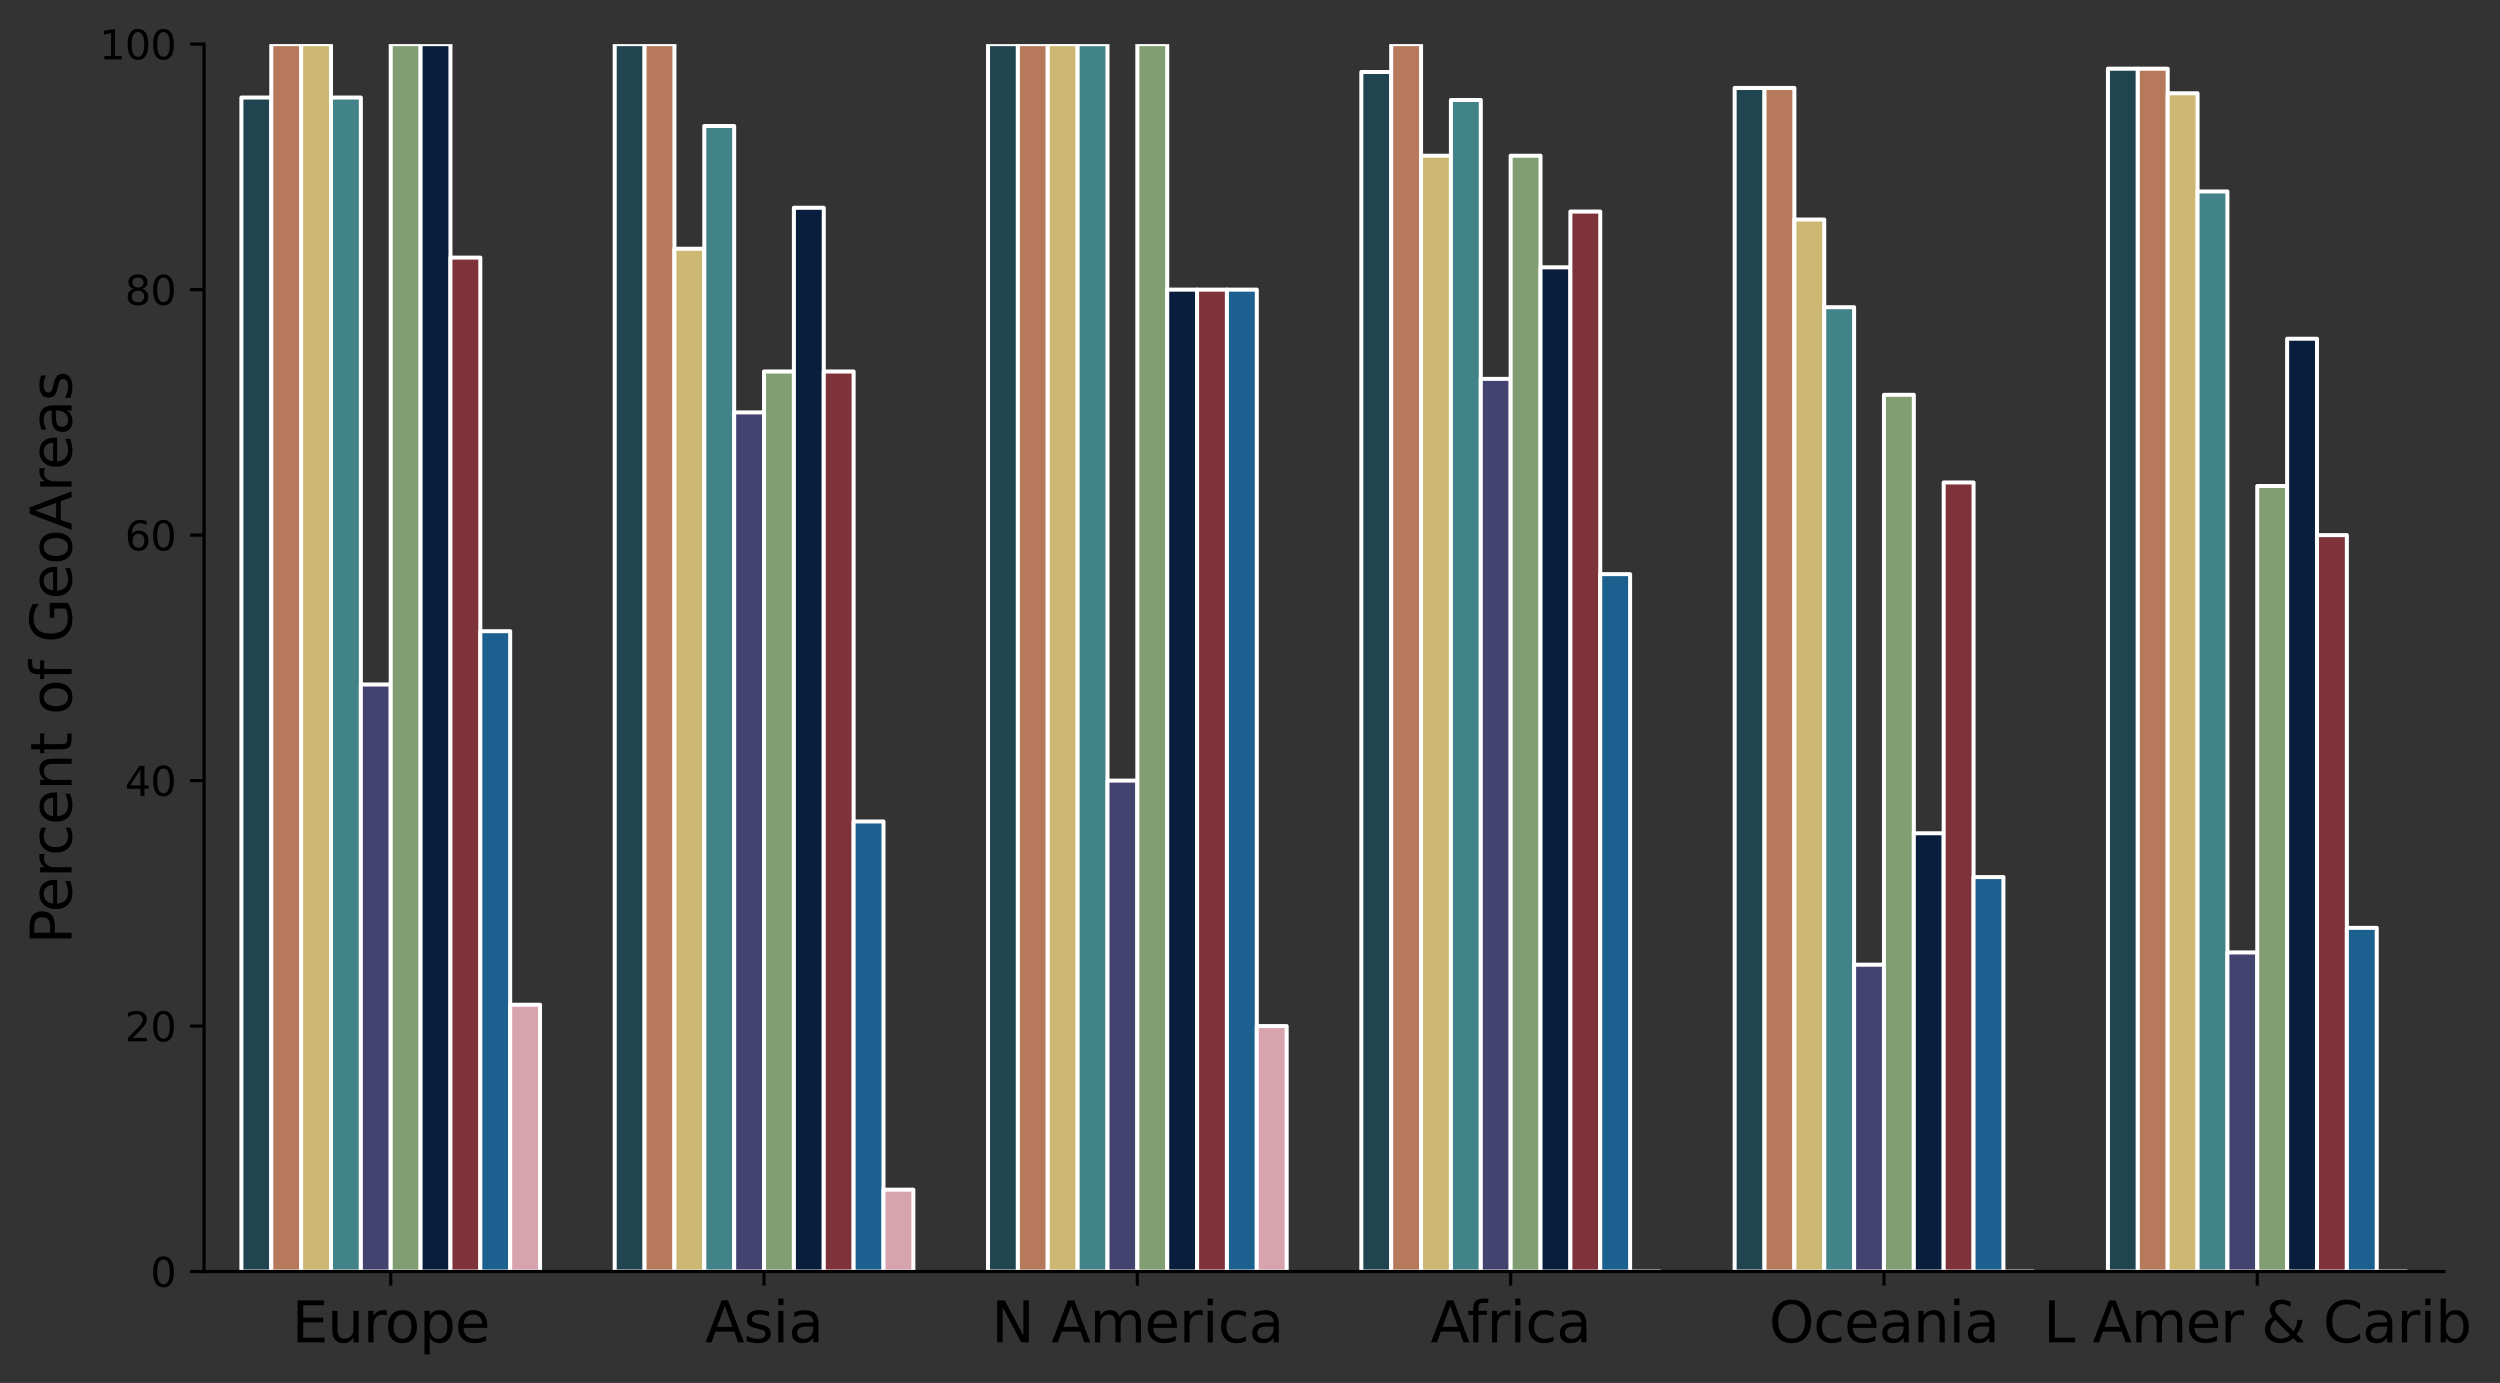 <?xml version="1.0" encoding="utf-8" standalone="no"?>
<!DOCTYPE svg PUBLIC "-//W3C//DTD SVG 1.1//EN"
  "http://www.w3.org/Graphics/SVG/1.1/DTD/svg11.dtd">
<svg xmlns:xlink="http://www.w3.org/1999/xlink" width="622.806pt" height="344.524pt" viewBox="0 0 622.806 344.524" xmlns="http://www.w3.org/2000/svg" version="1.1">
 <rect x="0" y="0" width="622.806" height="344.524" fill="#333333" stroke="none"/>
 <defs>
  <style type="text/css">*{stroke-linejoin: round; stroke-linecap: butt}</style>
 </defs>
 <g id="figure_1">
  <g id="patch_1">
   <path d="M 0 344.524 
L 622.806 344.524 
L 622.806 0 
L 0 0 
L 0 344.524 
z
" style="fill: none"/>
  </g>
  <g id="axes_1">
   <g id="patch_2">
    <path d="M 50.837 316.774 
L 608.837 316.774 
L 608.837 10.999 
L 50.837 10.999 
L 50.837 316.774 
z
" style="fill: none"/>
   </g>
   <g id="patch_3">
    <path d="M 60.137 316.774 
L 67.577 316.774 
L 67.577 24.3 
L 60.137 24.3 
z
" clip-path="url(#pff48393fac)" style="fill: #214550; stroke: #ffffff; stroke-linejoin: miter"/>
   </g>
   <g id="patch_4">
    <path d="M 153.137 316.774 
L 160.577 316.774 
L 160.577 10.999 
L 153.137 10.999 
z
" clip-path="url(#pff48393fac)" style="fill: #214550; stroke: #ffffff; stroke-linejoin: miter"/>
   </g>
   <g id="patch_5">
    <path d="M 246.137 316.774 
L 253.577 316.774 
L 253.577 10.999 
L 246.137 10.999 
z
" clip-path="url(#pff48393fac)" style="fill: #214550; stroke: #ffffff; stroke-linejoin: miter"/>
   </g>
   <g id="patch_6">
    <path d="M 339.137 316.774 
L 346.577 316.774 
L 346.577 17.94 
L 339.137 17.94 
z
" clip-path="url(#pff48393fac)" style="fill: #214550; stroke: #ffffff; stroke-linejoin: miter"/>
   </g>
   <g id="patch_7">
    <path d="M 432.137 316.774 
L 439.577 316.774 
L 439.577 21.915 
L 432.137 21.915 
z
" clip-path="url(#pff48393fac)" style="fill: #214550; stroke: #ffffff; stroke-linejoin: miter"/>
   </g>
   <g id="patch_8">
    <path d="M 525.137 316.774 
L 532.577 316.774 
L 532.577 17.115 
L 525.137 17.115 
z
" clip-path="url(#pff48393fac)" style="fill: #214550; stroke: #ffffff; stroke-linejoin: miter"/>
   </g>
   <g id="patch_9">
    <path d="M 67.577 316.774 
L 75.017 316.774 
L 75.017 10.999 
L 67.577 10.999 
z
" clip-path="url(#pff48393fac)" style="fill: #b7795b; stroke: #ffffff; stroke-linejoin: miter"/>
   </g>
   <g id="patch_10">
    <path d="M 160.577 316.774 
L 168.017 316.774 
L 168.017 10.999 
L 160.577 10.999 
z
" clip-path="url(#pff48393fac)" style="fill: #b7795b; stroke: #ffffff; stroke-linejoin: miter"/>
   </g>
   <g id="patch_11">
    <path d="M 253.577 316.774 
L 261.017 316.774 
L 261.017 10.999 
L 253.577 10.999 
z
" clip-path="url(#pff48393fac)" style="fill: #b7795b; stroke: #ffffff; stroke-linejoin: miter"/>
   </g>
   <g id="patch_12">
    <path d="M 346.577 316.774 
L 354.017 316.774 
L 354.017 10.999 
L 346.577 10.999 
z
" clip-path="url(#pff48393fac)" style="fill: #b7795b; stroke: #ffffff; stroke-linejoin: miter"/>
   </g>
   <g id="patch_13">
    <path d="M 439.577 316.774 
L 447.017 316.774 
L 447.017 21.915 
L 439.577 21.915 
z
" clip-path="url(#pff48393fac)" style="fill: #b7795b; stroke: #ffffff; stroke-linejoin: miter"/>
   </g>
   <g id="patch_14">
    <path d="M 532.577 316.774 
L 540.017 316.774 
L 540.017 17.115 
L 532.577 17.115 
z
" clip-path="url(#pff48393fac)" style="fill: #b7795b; stroke: #ffffff; stroke-linejoin: miter"/>
   </g>
   <g id="patch_15">
    <path d="M 75.017 316.774 
L 82.457 316.774 
L 82.457 10.999 
L 75.017 10.999 
z
" clip-path="url(#pff48393fac)" style="fill: #ccb873; stroke: #ffffff; stroke-linejoin: miter"/>
   </g>
   <g id="patch_16">
    <path d="M 168.017 316.774 
L 175.457 316.774 
L 175.457 61.972 
L 168.017 61.972 
z
" clip-path="url(#pff48393fac)" style="fill: #ccb873; stroke: #ffffff; stroke-linejoin: miter"/>
   </g>
   <g id="patch_17">
    <path d="M 261.017 316.774 
L 268.457 316.774 
L 268.457 10.999 
L 261.017 10.999 
z
" clip-path="url(#pff48393fac)" style="fill: #ccb873; stroke: #ffffff; stroke-linejoin: miter"/>
   </g>
   <g id="patch_18">
    <path d="M 354.017 316.774 
L 361.457 316.774 
L 361.457 38.794 
L 354.017 38.794 
z
" clip-path="url(#pff48393fac)" style="fill: #ccb873; stroke: #ffffff; stroke-linejoin: miter"/>
   </g>
   <g id="patch_19">
    <path d="M 447.017 316.774 
L 454.457 316.774 
L 454.457 54.694 
L 447.017 54.694 
z
" clip-path="url(#pff48393fac)" style="fill: #ccb873; stroke: #ffffff; stroke-linejoin: miter"/>
   </g>
   <g id="patch_20">
    <path d="M 540.017 316.774 
L 547.457 316.774 
L 547.457 23.23 
L 540.017 23.23 
z
" clip-path="url(#pff48393fac)" style="fill: #ccb873; stroke: #ffffff; stroke-linejoin: miter"/>
   </g>
   <g id="patch_21">
    <path d="M 82.457 316.774 
L 89.897 316.774 
L 89.897 24.3 
L 82.457 24.3 
z
" clip-path="url(#pff48393fac)" style="fill: #428389; stroke: #ffffff; stroke-linejoin: miter"/>
   </g>
   <g id="patch_22">
    <path d="M 175.457 316.774 
L 182.897 316.774 
L 182.897 31.394 
L 175.457 31.394 
z
" clip-path="url(#pff48393fac)" style="fill: #428389; stroke: #ffffff; stroke-linejoin: miter"/>
   </g>
   <g id="patch_23">
    <path d="M 268.457 316.774 
L 275.897 316.774 
L 275.897 10.999 
L 268.457 10.999 
z
" clip-path="url(#pff48393fac)" style="fill: #428389; stroke: #ffffff; stroke-linejoin: miter"/>
   </g>
   <g id="patch_24">
    <path d="M 361.457 316.774 
L 368.897 316.774 
L 368.897 24.912 
L 361.457 24.912 
z
" clip-path="url(#pff48393fac)" style="fill: #428389; stroke: #ffffff; stroke-linejoin: miter"/>
   </g>
   <g id="patch_25">
    <path d="M 454.457 316.774 
L 461.897 316.774 
L 461.897 76.527 
L 454.457 76.527 
z
" clip-path="url(#pff48393fac)" style="fill: #428389; stroke: #ffffff; stroke-linejoin: miter"/>
   </g>
   <g id="patch_26">
    <path d="M 547.457 316.774 
L 554.897 316.774 
L 554.897 47.692 
L 547.457 47.692 
z
" clip-path="url(#pff48393fac)" style="fill: #428389; stroke: #ffffff; stroke-linejoin: miter"/>
   </g>
   <g id="patch_27">
    <path d="M 89.897 316.774 
L 97.337 316.774 
L 97.337 170.522 
L 89.897 170.522 
z
" clip-path="url(#pff48393fac)" style="fill: #434370; stroke: #ffffff; stroke-linejoin: miter"/>
   </g>
   <g id="patch_28">
    <path d="M 182.897 316.774 
L 190.337 316.774 
L 190.337 102.732 
L 182.897 102.732 
z
" clip-path="url(#pff48393fac)" style="fill: #434370; stroke: #ffffff; stroke-linejoin: miter"/>
   </g>
   <g id="patch_29">
    <path d="M 275.897 316.774 
L 283.337 316.774 
L 283.337 194.464 
L 275.897 194.464 
z
" clip-path="url(#pff48393fac)" style="fill: #434370; stroke: #ffffff; stroke-linejoin: miter"/>
   </g>
   <g id="patch_30">
    <path d="M 368.897 316.774 
L 376.337 316.774 
L 376.337 94.384 
L 368.897 94.384 
z
" clip-path="url(#pff48393fac)" style="fill: #434370; stroke: #ffffff; stroke-linejoin: miter"/>
   </g>
   <g id="patch_31">
    <path d="M 461.897 316.774 
L 469.337 316.774 
L 469.337 240.33 
L 461.897 240.33 
z
" clip-path="url(#pff48393fac)" style="fill: #434370; stroke: #ffffff; stroke-linejoin: miter"/>
   </g>
   <g id="patch_32">
    <path d="M 554.897 316.774 
L 562.337 316.774 
L 562.337 237.273 
L 554.897 237.273 
z
" clip-path="url(#pff48393fac)" style="fill: #434370; stroke: #ffffff; stroke-linejoin: miter"/>
   </g>
   <g id="patch_33">
    <path d="M 97.337 316.774 
L 104.777 316.774 
L 104.777 10.999 
L 97.337 10.999 
z
" clip-path="url(#pff48393fac)" style="fill: #809e72; stroke: #ffffff; stroke-linejoin: miter"/>
   </g>
   <g id="patch_34">
    <path d="M 190.337 316.774 
L 197.777 316.774 
L 197.777 92.549 
L 190.337 92.549 
z
" clip-path="url(#pff48393fac)" style="fill: #809e72; stroke: #ffffff; stroke-linejoin: miter"/>
   </g>
   <g id="patch_35">
    <path d="M 283.337 316.774 
L 290.777 316.774 
L 290.777 10.999 
L 283.337 10.999 
z
" clip-path="url(#pff48393fac)" style="fill: #809e72; stroke: #ffffff; stroke-linejoin: miter"/>
   </g>
   <g id="patch_36">
    <path d="M 376.337 316.774 
L 383.777 316.774 
L 383.777 38.794 
L 376.337 38.794 
z
" clip-path="url(#pff48393fac)" style="fill: #809e72; stroke: #ffffff; stroke-linejoin: miter"/>
   </g>
   <g id="patch_37">
    <path d="M 469.337 316.774 
L 476.777 316.774 
L 476.777 98.359 
L 469.337 98.359 
z
" clip-path="url(#pff48393fac)" style="fill: #809e72; stroke: #ffffff; stroke-linejoin: miter"/>
   </g>
   <g id="patch_38">
    <path d="M 562.337 316.774 
L 569.777 316.774 
L 569.777 121.078 
L 562.337 121.078 
z
" clip-path="url(#pff48393fac)" style="fill: #809e72; stroke: #ffffff; stroke-linejoin: miter"/>
   </g>
   <g id="patch_39">
    <path d="M 104.777 316.774 
L 112.217 316.774 
L 112.217 10.999 
L 104.777 10.999 
z
" clip-path="url(#pff48393fac)" style="fill: #091d3c; stroke: #ffffff; stroke-linejoin: miter"/>
   </g>
   <g id="patch_40">
    <path d="M 197.777 316.774 
L 205.217 316.774 
L 205.217 51.759 
L 197.777 51.759 
z
" clip-path="url(#pff48393fac)" style="fill: #091d3c; stroke: #ffffff; stroke-linejoin: miter"/>
   </g>
   <g id="patch_41">
    <path d="M 290.777 316.774 
L 298.217 316.774 
L 298.217 72.154 
L 290.777 72.154 
z
" clip-path="url(#pff48393fac)" style="fill: #091d3c; stroke: #ffffff; stroke-linejoin: miter"/>
   </g>
   <g id="patch_42">
    <path d="M 383.777 316.774 
L 391.217 316.774 
L 391.217 66.589 
L 383.777 66.589 
z
" clip-path="url(#pff48393fac)" style="fill: #091d3c; stroke: #ffffff; stroke-linejoin: miter"/>
   </g>
   <g id="patch_43">
    <path d="M 476.777 316.774 
L 484.217 316.774 
L 484.217 207.582 
L 476.777 207.582 
z
" clip-path="url(#pff48393fac)" style="fill: #091d3c; stroke: #ffffff; stroke-linejoin: miter"/>
   </g>
   <g id="patch_44">
    <path d="M 569.777 316.774 
L 577.217 316.774 
L 577.217 84.385 
L 569.777 84.385 
z
" clip-path="url(#pff48393fac)" style="fill: #091d3c; stroke: #ffffff; stroke-linejoin: miter"/>
   </g>
   <g id="patch_45">
    <path d="M 112.217 316.774 
L 119.657 316.774 
L 119.657 64.173 
L 112.217 64.173 
z
" clip-path="url(#pff48393fac)" style="fill: #7e333a; stroke: #ffffff; stroke-linejoin: miter"/>
   </g>
   <g id="patch_46">
    <path d="M 205.217 316.774 
L 212.657 316.774 
L 212.657 92.549 
L 205.217 92.549 
z
" clip-path="url(#pff48393fac)" style="fill: #7e333a; stroke: #ffffff; stroke-linejoin: miter"/>
   </g>
   <g id="patch_47">
    <path d="M 298.217 316.774 
L 305.657 316.774 
L 305.657 72.154 
L 298.217 72.154 
z
" clip-path="url(#pff48393fac)" style="fill: #7e333a; stroke: #ffffff; stroke-linejoin: miter"/>
   </g>
   <g id="patch_48">
    <path d="M 391.217 316.774 
L 398.657 316.774 
L 398.657 52.707 
L 391.217 52.707 
z
" clip-path="url(#pff48393fac)" style="fill: #7e333a; stroke: #ffffff; stroke-linejoin: miter"/>
   </g>
   <g id="patch_49">
    <path d="M 484.217 316.774 
L 491.657 316.774 
L 491.657 120.191 
L 484.217 120.191 
z
" clip-path="url(#pff48393fac)" style="fill: #7e333a; stroke: #ffffff; stroke-linejoin: miter"/>
   </g>
   <g id="patch_50">
    <path d="M 577.217 316.774 
L 584.657 316.774 
L 584.657 133.309 
L 577.217 133.309 
z
" clip-path="url(#pff48393fac)" style="fill: #7e333a; stroke: #ffffff; stroke-linejoin: miter"/>
   </g>
   <g id="patch_51">
    <path d="M 119.657 316.774 
L 127.097 316.774 
L 127.097 157.251 
L 119.657 157.251 
z
" clip-path="url(#pff48393fac)" style="fill: #1c608f; stroke: #ffffff; stroke-linejoin: miter"/>
   </g>
   <g id="patch_52">
    <path d="M 212.657 316.774 
L 220.097 316.774 
L 220.097 204.647 
L 212.657 204.647 
z
" clip-path="url(#pff48393fac)" style="fill: #1c608f; stroke: #ffffff; stroke-linejoin: miter"/>
   </g>
   <g id="patch_53">
    <path d="M 305.657 316.774 
L 313.097 316.774 
L 313.097 72.154 
L 305.657 72.154 
z
" clip-path="url(#pff48393fac)" style="fill: #1c608f; stroke: #ffffff; stroke-linejoin: miter"/>
   </g>
   <g id="patch_54">
    <path d="M 398.657 316.774 
L 406.097 316.774 
L 406.097 143.033 
L 398.657 143.033 
z
" clip-path="url(#pff48393fac)" style="fill: #1c608f; stroke: #ffffff; stroke-linejoin: miter"/>
   </g>
   <g id="patch_55">
    <path d="M 491.657 316.774 
L 499.097 316.774 
L 499.097 218.498 
L 491.657 218.498 
z
" clip-path="url(#pff48393fac)" style="fill: #1c608f; stroke: #ffffff; stroke-linejoin: miter"/>
   </g>
   <g id="patch_56">
    <path d="M 584.657 316.774 
L 592.097 316.774 
L 592.097 231.157 
L 584.657 231.157 
z
" clip-path="url(#pff48393fac)" style="fill: #1c608f; stroke: #ffffff; stroke-linejoin: miter"/>
   </g>
   <g id="patch_57">
    <path d="M 127.097 316.774 
L 134.537 316.774 
L 134.537 250.299 
L 127.097 250.299 
z
" clip-path="url(#pff48393fac)" style="fill: #d7a3ac; stroke: #ffffff; stroke-linejoin: miter"/>
   </g>
   <g id="patch_58">
    <path d="M 220.097 316.774 
L 227.537 316.774 
L 227.537 296.379 
L 220.097 296.379 
z
" clip-path="url(#pff48393fac)" style="fill: #d7a3ac; stroke: #ffffff; stroke-linejoin: miter"/>
   </g>
   <g id="patch_59">
    <path d="M 313.097 316.774 
L 320.537 316.774 
L 320.537 255.619 
L 313.097 255.619 
z
" clip-path="url(#pff48393fac)" style="fill: #d7a3ac; stroke: #ffffff; stroke-linejoin: miter"/>
   </g>
   <g id="patch_60">
    <path d="M 406.097 316.774 
L 413.537 316.774 
L 413.537 316.774 
L 406.097 316.774 
z
" clip-path="url(#pff48393fac)" style="fill: #d7a3ac; stroke: #ffffff; stroke-linejoin: miter"/>
   </g>
   <g id="patch_61">
    <path d="M 499.097 316.774 
L 506.537 316.774 
L 506.537 316.774 
L 499.097 316.774 
z
" clip-path="url(#pff48393fac)" style="fill: #d7a3ac; stroke: #ffffff; stroke-linejoin: miter"/>
   </g>
   <g id="patch_62">
    <path d="M 592.097 316.774 
L 599.537 316.774 
L 599.537 316.774 
L 592.097 316.774 
z
" clip-path="url(#pff48393fac)" style="fill: #d7a3ac; stroke: #ffffff; stroke-linejoin: miter"/>
   </g>
   <g id="matplotlib.axis_1">
    <g id="xtick_1">
     <g id="line2d_1">
      <defs>
       <path id="m9d6ca1d551" d="M 0 0 
L 0 3.5 
" style="stroke: #000000; stroke-width: 0.8"/>
      </defs>
      <g>
       <use xlink:href="#m9d6ca1d551" x="97.337" y="316.774" style="stroke: #000000; stroke-width: 0.8"/>
      </g>
     </g>
     <g id="text_1">
      <!-- Europe -->
      <g transform="translate(72.723 334.412)scale(0.14 -0.14)">
       <defs>
        <path id="DejaVuSans-45" d="M 628 4666 
L 3578 4666 
L 3578 4134 
L 1259 4134 
L 1259 2753 
L 3481 2753 
L 3481 2222 
L 1259 2222 
L 1259 531 
L 3634 531 
L 3634 0 
L 628 0 
L 628 4666 
z
" transform="scale(0.016)"/>
        <path id="DejaVuSans-75" d="M 544 1381 
L 544 3500 
L 1119 3500 
L 1119 1403 
Q 1119 906 1312 657 
Q 1506 409 1894 409 
Q 2359 409 2629 706 
Q 2900 1003 2900 1516 
L 2900 3500 
L 3475 3500 
L 3475 0 
L 2900 0 
L 2900 538 
Q 2691 219 2414 64 
Q 2138 -91 1772 -91 
Q 1169 -91 856 284 
Q 544 659 544 1381 
z
M 1991 3584 
L 1991 3584 
z
" transform="scale(0.016)"/>
        <path id="DejaVuSans-72" d="M 2631 2963 
Q 2534 3019 2420 3045 
Q 2306 3072 2169 3072 
Q 1681 3072 1420 2755 
Q 1159 2438 1159 1844 
L 1159 0 
L 581 0 
L 581 3500 
L 1159 3500 
L 1159 2956 
Q 1341 3275 1631 3429 
Q 1922 3584 2338 3584 
Q 2397 3584 2469 3576 
Q 2541 3569 2628 3553 
L 2631 2963 
z
" transform="scale(0.016)"/>
        <path id="DejaVuSans-6f" d="M 1959 3097 
Q 1497 3097 1228 2736 
Q 959 2375 959 1747 
Q 959 1119 1226 758 
Q 1494 397 1959 397 
Q 2419 397 2687 759 
Q 2956 1122 2956 1747 
Q 2956 2369 2687 2733 
Q 2419 3097 1959 3097 
z
M 1959 3584 
Q 2709 3584 3137 3096 
Q 3566 2609 3566 1747 
Q 3566 888 3137 398 
Q 2709 -91 1959 -91 
Q 1206 -91 779 398 
Q 353 888 353 1747 
Q 353 2609 779 3096 
Q 1206 3584 1959 3584 
z
" transform="scale(0.016)"/>
        <path id="DejaVuSans-70" d="M 1159 525 
L 1159 -1331 
L 581 -1331 
L 581 3500 
L 1159 3500 
L 1159 2969 
Q 1341 3281 1617 3432 
Q 1894 3584 2278 3584 
Q 2916 3584 3314 3078 
Q 3713 2572 3713 1747 
Q 3713 922 3314 415 
Q 2916 -91 2278 -91 
Q 1894 -91 1617 61 
Q 1341 213 1159 525 
z
M 3116 1747 
Q 3116 2381 2855 2742 
Q 2594 3103 2138 3103 
Q 1681 3103 1420 2742 
Q 1159 2381 1159 1747 
Q 1159 1113 1420 752 
Q 1681 391 2138 391 
Q 2594 391 2855 752 
Q 3116 1113 3116 1747 
z
" transform="scale(0.016)"/>
        <path id="DejaVuSans-65" d="M 3597 1894 
L 3597 1613 
L 953 1613 
Q 991 1019 1311 708 
Q 1631 397 2203 397 
Q 2534 397 2845 478 
Q 3156 559 3463 722 
L 3463 178 
Q 3153 47 2828 -22 
Q 2503 -91 2169 -91 
Q 1331 -91 842 396 
Q 353 884 353 1716 
Q 353 2575 817 3079 
Q 1281 3584 2069 3584 
Q 2775 3584 3186 3129 
Q 3597 2675 3597 1894 
z
M 3022 2063 
Q 3016 2534 2758 2815 
Q 2500 3097 2075 3097 
Q 1594 3097 1305 2825 
Q 1016 2553 972 2059 
L 3022 2063 
z
" transform="scale(0.016)"/>
       </defs>
       <use xlink:href="#DejaVuSans-45"/>
       <use xlink:href="#DejaVuSans-75" x="63.184"/>
       <use xlink:href="#DejaVuSans-72" x="126.562"/>
       <use xlink:href="#DejaVuSans-6f" x="165.426"/>
       <use xlink:href="#DejaVuSans-70" x="226.607"/>
       <use xlink:href="#DejaVuSans-65" x="290.084"/>
      </g>
     </g>
    </g>
    <g id="xtick_2">
     <g id="line2d_2">
      <g>
       <use xlink:href="#m9d6ca1d551" x="190.337" y="316.774" style="stroke: #000000; stroke-width: 0.8"/>
      </g>
     </g>
     <g id="text_2">
      <!-- Asia -->
      <g transform="translate(175.667 334.412)scale(0.14 -0.14)">
       <defs>
        <path id="DejaVuSans-41" d="M 2188 4044 
L 1331 1722 
L 3047 1722 
L 2188 4044 
z
M 1831 4666 
L 2547 4666 
L 4325 0 
L 3669 0 
L 3244 1197 
L 1141 1197 
L 716 0 
L 50 0 
L 1831 4666 
z
" transform="scale(0.016)"/>
        <path id="DejaVuSans-73" d="M 2834 3397 
L 2834 2853 
Q 2591 2978 2328 3040 
Q 2066 3103 1784 3103 
Q 1356 3103 1142 2972 
Q 928 2841 928 2578 
Q 928 2378 1081 2264 
Q 1234 2150 1697 2047 
L 1894 2003 
Q 2506 1872 2764 1633 
Q 3022 1394 3022 966 
Q 3022 478 2636 193 
Q 2250 -91 1575 -91 
Q 1294 -91 989 -36 
Q 684 19 347 128 
L 347 722 
Q 666 556 975 473 
Q 1284 391 1588 391 
Q 1994 391 2212 530 
Q 2431 669 2431 922 
Q 2431 1156 2273 1281 
Q 2116 1406 1581 1522 
L 1381 1569 
Q 847 1681 609 1914 
Q 372 2147 372 2553 
Q 372 3047 722 3315 
Q 1072 3584 1716 3584 
Q 2034 3584 2315 3537 
Q 2597 3491 2834 3397 
z
" transform="scale(0.016)"/>
        <path id="DejaVuSans-69" d="M 603 3500 
L 1178 3500 
L 1178 0 
L 603 0 
L 603 3500 
z
M 603 4863 
L 1178 4863 
L 1178 4134 
L 603 4134 
L 603 4863 
z
" transform="scale(0.016)"/>
        <path id="DejaVuSans-61" d="M 2194 1759 
Q 1497 1759 1228 1600 
Q 959 1441 959 1056 
Q 959 750 1161 570 
Q 1363 391 1709 391 
Q 2188 391 2477 730 
Q 2766 1069 2766 1631 
L 2766 1759 
L 2194 1759 
z
M 3341 1997 
L 3341 0 
L 2766 0 
L 2766 531 
Q 2569 213 2275 61 
Q 1981 -91 1556 -91 
Q 1019 -91 701 211 
Q 384 513 384 1019 
Q 384 1609 779 1909 
Q 1175 2209 1959 2209 
L 2766 2209 
L 2766 2266 
Q 2766 2663 2505 2880 
Q 2244 3097 1772 3097 
Q 1472 3097 1187 3025 
Q 903 2953 641 2809 
L 641 3341 
Q 956 3463 1253 3523 
Q 1550 3584 1831 3584 
Q 2591 3584 2966 3190 
Q 3341 2797 3341 1997 
z
" transform="scale(0.016)"/>
       </defs>
       <use xlink:href="#DejaVuSans-41"/>
       <use xlink:href="#DejaVuSans-73" x="68.408"/>
       <use xlink:href="#DejaVuSans-69" x="120.508"/>
       <use xlink:href="#DejaVuSans-61" x="148.291"/>
      </g>
     </g>
    </g>
    <g id="xtick_3">
     <g id="line2d_3">
      <g>
       <use xlink:href="#m9d6ca1d551" x="283.337" y="316.774" style="stroke: #000000; stroke-width: 0.8"/>
      </g>
     </g>
     <g id="text_3">
      <!-- N America -->
      <g transform="translate(247 334.412)scale(0.14 -0.14)">
       <defs>
        <path id="DejaVuSans-4e" d="M 628 4666 
L 1478 4666 
L 3547 763 
L 3547 4666 
L 4159 4666 
L 4159 0 
L 3309 0 
L 1241 3903 
L 1241 0 
L 628 0 
L 628 4666 
z
" transform="scale(0.016)"/>
        <path id="DejaVuSans-20" transform="scale(0.016)"/>
        <path id="DejaVuSans-6d" d="M 3328 2828 
Q 3544 3216 3844 3400 
Q 4144 3584 4550 3584 
Q 5097 3584 5394 3201 
Q 5691 2819 5691 2113 
L 5691 0 
L 5113 0 
L 5113 2094 
Q 5113 2597 4934 2840 
Q 4756 3084 4391 3084 
Q 3944 3084 3684 2787 
Q 3425 2491 3425 1978 
L 3425 0 
L 2847 0 
L 2847 2094 
Q 2847 2600 2669 2842 
Q 2491 3084 2119 3084 
Q 1678 3084 1418 2786 
Q 1159 2488 1159 1978 
L 1159 0 
L 581 0 
L 581 3500 
L 1159 3500 
L 1159 2956 
Q 1356 3278 1631 3431 
Q 1906 3584 2284 3584 
Q 2666 3584 2933 3390 
Q 3200 3197 3328 2828 
z
" transform="scale(0.016)"/>
        <path id="DejaVuSans-63" d="M 3122 3366 
L 3122 2828 
Q 2878 2963 2633 3030 
Q 2388 3097 2138 3097 
Q 1578 3097 1268 2742 
Q 959 2388 959 1747 
Q 959 1106 1268 751 
Q 1578 397 2138 397 
Q 2388 397 2633 464 
Q 2878 531 3122 666 
L 3122 134 
Q 2881 22 2623 -34 
Q 2366 -91 2075 -91 
Q 1284 -91 818 406 
Q 353 903 353 1747 
Q 353 2603 823 3093 
Q 1294 3584 2113 3584 
Q 2378 3584 2631 3529 
Q 2884 3475 3122 3366 
z
" transform="scale(0.016)"/>
       </defs>
       <use xlink:href="#DejaVuSans-4e"/>
       <use xlink:href="#DejaVuSans-20" x="74.805"/>
       <use xlink:href="#DejaVuSans-41" x="106.592"/>
       <use xlink:href="#DejaVuSans-6d" x="175"/>
       <use xlink:href="#DejaVuSans-65" x="272.412"/>
       <use xlink:href="#DejaVuSans-72" x="333.936"/>
       <use xlink:href="#DejaVuSans-69" x="375.049"/>
       <use xlink:href="#DejaVuSans-63" x="402.832"/>
       <use xlink:href="#DejaVuSans-61" x="457.812"/>
      </g>
     </g>
    </g>
    <g id="xtick_4">
     <g id="line2d_4">
      <g>
       <use xlink:href="#m9d6ca1d551" x="376.337" y="316.774" style="stroke: #000000; stroke-width: 0.8"/>
      </g>
     </g>
     <g id="text_4">
      <!-- Africa -->
      <g transform="translate(356.377 334.412)scale(0.14 -0.14)">
       <defs>
        <path id="DejaVuSans-66" d="M 2375 4863 
L 2375 4384 
L 1825 4384 
Q 1516 4384 1395 4259 
Q 1275 4134 1275 3809 
L 1275 3500 
L 2222 3500 
L 2222 3053 
L 1275 3053 
L 1275 0 
L 697 0 
L 697 3053 
L 147 3053 
L 147 3500 
L 697 3500 
L 697 3744 
Q 697 4328 969 4595 
Q 1241 4863 1831 4863 
L 2375 4863 
z
" transform="scale(0.016)"/>
       </defs>
       <use xlink:href="#DejaVuSans-41"/>
       <use xlink:href="#DejaVuSans-66" x="64.783"/>
       <use xlink:href="#DejaVuSans-72" x="99.988"/>
       <use xlink:href="#DejaVuSans-69" x="141.102"/>
       <use xlink:href="#DejaVuSans-63" x="168.885"/>
       <use xlink:href="#DejaVuSans-61" x="223.865"/>
      </g>
     </g>
    </g>
    <g id="xtick_5">
     <g id="line2d_5">
      <g>
       <use xlink:href="#m9d6ca1d551" x="469.337" y="316.774" style="stroke: #000000; stroke-width: 0.8"/>
      </g>
     </g>
     <g id="text_5">
      <!-- Oceania -->
      <g transform="translate(440.71 334.412)scale(0.14 -0.14)">
       <defs>
        <path id="DejaVuSans-4f" d="M 2522 4238 
Q 1834 4238 1429 3725 
Q 1025 3213 1025 2328 
Q 1025 1447 1429 934 
Q 1834 422 2522 422 
Q 3209 422 3611 934 
Q 4013 1447 4013 2328 
Q 4013 3213 3611 3725 
Q 3209 4238 2522 4238 
z
M 2522 4750 
Q 3503 4750 4090 4092 
Q 4678 3434 4678 2328 
Q 4678 1225 4090 567 
Q 3503 -91 2522 -91 
Q 1538 -91 948 565 
Q 359 1222 359 2328 
Q 359 3434 948 4092 
Q 1538 4750 2522 4750 
z
" transform="scale(0.016)"/>
        <path id="DejaVuSans-6e" d="M 3513 2113 
L 3513 0 
L 2938 0 
L 2938 2094 
Q 2938 2591 2744 2837 
Q 2550 3084 2163 3084 
Q 1697 3084 1428 2787 
Q 1159 2491 1159 1978 
L 1159 0 
L 581 0 
L 581 3500 
L 1159 3500 
L 1159 2956 
Q 1366 3272 1645 3428 
Q 1925 3584 2291 3584 
Q 2894 3584 3203 3211 
Q 3513 2838 3513 2113 
z
" transform="scale(0.016)"/>
       </defs>
       <use xlink:href="#DejaVuSans-4f"/>
       <use xlink:href="#DejaVuSans-63" x="78.711"/>
       <use xlink:href="#DejaVuSans-65" x="133.691"/>
       <use xlink:href="#DejaVuSans-61" x="195.215"/>
       <use xlink:href="#DejaVuSans-6e" x="256.494"/>
       <use xlink:href="#DejaVuSans-69" x="319.873"/>
       <use xlink:href="#DejaVuSans-61" x="347.656"/>
      </g>
     </g>
    </g>
    <g id="xtick_6">
     <g id="line2d_6">
      <g>
       <use xlink:href="#m9d6ca1d551" x="562.337" y="316.774" style="stroke: #000000; stroke-width: 0.8"/>
      </g>
     </g>
     <g id="text_6">
      <!-- L Amer &amp; Carib -->
      <g transform="translate(509.068 334.412)scale(0.14 -0.14)">
       <defs>
        <path id="DejaVuSans-4c" d="M 628 4666 
L 1259 4666 
L 1259 531 
L 3531 531 
L 3531 0 
L 628 0 
L 628 4666 
z
" transform="scale(0.016)"/>
        <path id="DejaVuSans-26" d="M 1556 2509 
Q 1272 2256 1139 2004 
Q 1006 1753 1006 1478 
Q 1006 1022 1337 719 
Q 1669 416 2169 416 
Q 2466 416 2725 514 
Q 2984 613 3213 813 
L 1556 2509 
z
M 1997 2859 
L 3584 1234 
Q 3769 1513 3872 1830 
Q 3975 2147 3994 2503 
L 4575 2503 
Q 4538 2091 4375 1687 
Q 4213 1284 3922 891 
L 4794 0 
L 4006 0 
L 3559 459 
Q 3234 181 2878 45 
Q 2522 -91 2113 -91 
Q 1359 -91 881 339 
Q 403 769 403 1441 
Q 403 1841 612 2192 
Q 822 2544 1241 2853 
Q 1091 3050 1012 3245 
Q 934 3441 934 3628 
Q 934 4134 1281 4442 
Q 1628 4750 2203 4750 
Q 2463 4750 2720 4694 
Q 2978 4638 3244 4525 
L 3244 3956 
Q 2972 4103 2725 4179 
Q 2478 4256 2266 4256 
Q 1938 4256 1733 4082 
Q 1528 3909 1528 3634 
Q 1528 3475 1620 3314 
Q 1713 3153 1997 2859 
z
" transform="scale(0.016)"/>
        <path id="DejaVuSans-43" d="M 4122 4306 
L 4122 3641 
Q 3803 3938 3442 4084 
Q 3081 4231 2675 4231 
Q 1875 4231 1450 3742 
Q 1025 3253 1025 2328 
Q 1025 1406 1450 917 
Q 1875 428 2675 428 
Q 3081 428 3442 575 
Q 3803 722 4122 1019 
L 4122 359 
Q 3791 134 3420 21 
Q 3050 -91 2638 -91 
Q 1578 -91 968 557 
Q 359 1206 359 2328 
Q 359 3453 968 4101 
Q 1578 4750 2638 4750 
Q 3056 4750 3426 4639 
Q 3797 4528 4122 4306 
z
" transform="scale(0.016)"/>
        <path id="DejaVuSans-62" d="M 3116 1747 
Q 3116 2381 2855 2742 
Q 2594 3103 2138 3103 
Q 1681 3103 1420 2742 
Q 1159 2381 1159 1747 
Q 1159 1113 1420 752 
Q 1681 391 2138 391 
Q 2594 391 2855 752 
Q 3116 1113 3116 1747 
z
M 1159 2969 
Q 1341 3281 1617 3432 
Q 1894 3584 2278 3584 
Q 2916 3584 3314 3078 
Q 3713 2572 3713 1747 
Q 3713 922 3314 415 
Q 2916 -91 2278 -91 
Q 1894 -91 1617 61 
Q 1341 213 1159 525 
L 1159 0 
L 581 0 
L 581 4863 
L 1159 4863 
L 1159 2969 
z
" transform="scale(0.016)"/>
       </defs>
       <use xlink:href="#DejaVuSans-4c"/>
       <use xlink:href="#DejaVuSans-20" x="55.713"/>
       <use xlink:href="#DejaVuSans-41" x="87.5"/>
       <use xlink:href="#DejaVuSans-6d" x="155.908"/>
       <use xlink:href="#DejaVuSans-65" x="253.32"/>
       <use xlink:href="#DejaVuSans-72" x="314.844"/>
       <use xlink:href="#DejaVuSans-20" x="355.957"/>
       <use xlink:href="#DejaVuSans-26" x="387.744"/>
       <use xlink:href="#DejaVuSans-20" x="465.723"/>
       <use xlink:href="#DejaVuSans-43" x="497.51"/>
       <use xlink:href="#DejaVuSans-61" x="567.334"/>
       <use xlink:href="#DejaVuSans-72" x="628.613"/>
       <use xlink:href="#DejaVuSans-69" x="669.727"/>
       <use xlink:href="#DejaVuSans-62" x="697.51"/>
      </g>
     </g>
    </g>
   </g>
   <g id="matplotlib.axis_2">
    <g id="ytick_1">
     <g id="line2d_7">
      <defs>
       <path id="mc808b8afe8" d="M 0 0 
L -3.5 0 
" style="stroke: #000000; stroke-width: 0.8"/>
      </defs>
      <g>
       <use xlink:href="#mc808b8afe8" x="50.837" y="316.774" style="stroke: #000000; stroke-width: 0.8"/>
      </g>
     </g>
     <g id="text_7">
      <!-- 0 -->
      <g transform="translate(37.474 320.573)scale(0.1 -0.1)">
       <defs>
        <path id="DejaVuSans-30" d="M 2034 4250 
Q 1547 4250 1301 3770 
Q 1056 3291 1056 2328 
Q 1056 1369 1301 889 
Q 1547 409 2034 409 
Q 2525 409 2770 889 
Q 3016 1369 3016 2328 
Q 3016 3291 2770 3770 
Q 2525 4250 2034 4250 
z
M 2034 4750 
Q 2819 4750 3233 4129 
Q 3647 3509 3647 2328 
Q 3647 1150 3233 529 
Q 2819 -91 2034 -91 
Q 1250 -91 836 529 
Q 422 1150 422 2328 
Q 422 3509 836 4129 
Q 1250 4750 2034 4750 
z
" transform="scale(0.016)"/>
       </defs>
       <use xlink:href="#DejaVuSans-30"/>
      </g>
     </g>
    </g>
    <g id="ytick_2">
     <g id="line2d_8">
      <g>
       <use xlink:href="#mc808b8afe8" x="50.837" y="255.619" style="stroke: #000000; stroke-width: 0.8"/>
      </g>
     </g>
     <g id="text_8">
      <!-- 20 -->
      <g transform="translate(31.112 259.418)scale(0.1 -0.1)">
       <defs>
        <path id="DejaVuSans-32" d="M 1228 531 
L 3431 531 
L 3431 0 
L 469 0 
L 469 531 
Q 828 903 1448 1529 
Q 2069 2156 2228 2338 
Q 2531 2678 2651 2914 
Q 2772 3150 2772 3378 
Q 2772 3750 2511 3984 
Q 2250 4219 1831 4219 
Q 1534 4219 1204 4116 
Q 875 4013 500 3803 
L 500 4441 
Q 881 4594 1212 4672 
Q 1544 4750 1819 4750 
Q 2544 4750 2975 4387 
Q 3406 4025 3406 3419 
Q 3406 3131 3298 2873 
Q 3191 2616 2906 2266 
Q 2828 2175 2409 1742 
Q 1991 1309 1228 531 
z
" transform="scale(0.016)"/>
       </defs>
       <use xlink:href="#DejaVuSans-32"/>
       <use xlink:href="#DejaVuSans-30" x="63.623"/>
      </g>
     </g>
    </g>
    <g id="ytick_3">
     <g id="line2d_9">
      <g>
       <use xlink:href="#mc808b8afe8" x="50.837" y="194.464" style="stroke: #000000; stroke-width: 0.8"/>
      </g>
     </g>
     <g id="text_9">
      <!-- 40 -->
      <g transform="translate(31.112 198.263)scale(0.1 -0.1)">
       <defs>
        <path id="DejaVuSans-34" d="M 2419 4116 
L 825 1625 
L 2419 1625 
L 2419 4116 
z
M 2253 4666 
L 3047 4666 
L 3047 1625 
L 3713 1625 
L 3713 1100 
L 3047 1100 
L 3047 0 
L 2419 0 
L 2419 1100 
L 313 1100 
L 313 1709 
L 2253 4666 
z
" transform="scale(0.016)"/>
       </defs>
       <use xlink:href="#DejaVuSans-34"/>
       <use xlink:href="#DejaVuSans-30" x="63.623"/>
      </g>
     </g>
    </g>
    <g id="ytick_4">
     <g id="line2d_10">
      <g>
       <use xlink:href="#mc808b8afe8" x="50.837" y="133.309" style="stroke: #000000; stroke-width: 0.8"/>
      </g>
     </g>
     <g id="text_10">
      <!-- 60 -->
      <g transform="translate(31.112 137.108)scale(0.1 -0.1)">
       <defs>
        <path id="DejaVuSans-36" d="M 2113 2584 
Q 1688 2584 1439 2293 
Q 1191 2003 1191 1497 
Q 1191 994 1439 701 
Q 1688 409 2113 409 
Q 2538 409 2786 701 
Q 3034 994 3034 1497 
Q 3034 2003 2786 2293 
Q 2538 2584 2113 2584 
z
M 3366 4563 
L 3366 3988 
Q 3128 4100 2886 4159 
Q 2644 4219 2406 4219 
Q 1781 4219 1451 3797 
Q 1122 3375 1075 2522 
Q 1259 2794 1537 2939 
Q 1816 3084 2150 3084 
Q 2853 3084 3261 2657 
Q 3669 2231 3669 1497 
Q 3669 778 3244 343 
Q 2819 -91 2113 -91 
Q 1303 -91 875 529 
Q 447 1150 447 2328 
Q 447 3434 972 4092 
Q 1497 4750 2381 4750 
Q 2619 4750 2861 4703 
Q 3103 4656 3366 4563 
z
" transform="scale(0.016)"/>
       </defs>
       <use xlink:href="#DejaVuSans-36"/>
       <use xlink:href="#DejaVuSans-30" x="63.623"/>
      </g>
     </g>
    </g>
    <g id="ytick_5">
     <g id="line2d_11">
      <g>
       <use xlink:href="#mc808b8afe8" x="50.837" y="72.154" style="stroke: #000000; stroke-width: 0.8"/>
      </g>
     </g>
     <g id="text_11">
      <!-- 80 -->
      <g transform="translate(31.112 75.953)scale(0.1 -0.1)">
       <defs>
        <path id="DejaVuSans-38" d="M 2034 2216 
Q 1584 2216 1326 1975 
Q 1069 1734 1069 1313 
Q 1069 891 1326 650 
Q 1584 409 2034 409 
Q 2484 409 2743 651 
Q 3003 894 3003 1313 
Q 3003 1734 2745 1975 
Q 2488 2216 2034 2216 
z
M 1403 2484 
Q 997 2584 770 2862 
Q 544 3141 544 3541 
Q 544 4100 942 4425 
Q 1341 4750 2034 4750 
Q 2731 4750 3128 4425 
Q 3525 4100 3525 3541 
Q 3525 3141 3298 2862 
Q 3072 2584 2669 2484 
Q 3125 2378 3379 2068 
Q 3634 1759 3634 1313 
Q 3634 634 3220 271 
Q 2806 -91 2034 -91 
Q 1263 -91 848 271 
Q 434 634 434 1313 
Q 434 1759 690 2068 
Q 947 2378 1403 2484 
z
M 1172 3481 
Q 1172 3119 1398 2916 
Q 1625 2713 2034 2713 
Q 2441 2713 2670 2916 
Q 2900 3119 2900 3481 
Q 2900 3844 2670 4047 
Q 2441 4250 2034 4250 
Q 1625 4250 1398 4047 
Q 1172 3844 1172 3481 
z
" transform="scale(0.016)"/>
       </defs>
       <use xlink:href="#DejaVuSans-38"/>
       <use xlink:href="#DejaVuSans-30" x="63.623"/>
      </g>
     </g>
    </g>
    <g id="ytick_6">
     <g id="line2d_12">
      <g>
       <use xlink:href="#mc808b8afe8" x="50.837" y="10.999" style="stroke: #000000; stroke-width: 0.8"/>
      </g>
     </g>
     <g id="text_12">
      <!-- 100 -->
      <g transform="translate(24.749 14.798)scale(0.1 -0.1)">
       <defs>
        <path id="DejaVuSans-31" d="M 794 531 
L 1825 531 
L 1825 4091 
L 703 3866 
L 703 4441 
L 1819 4666 
L 2450 4666 
L 2450 531 
L 3481 531 
L 3481 0 
L 794 0 
L 794 531 
z
" transform="scale(0.016)"/>
       </defs>
       <use xlink:href="#DejaVuSans-31"/>
       <use xlink:href="#DejaVuSans-30" x="63.623"/>
       <use xlink:href="#DejaVuSans-30" x="127.246"/>
      </g>
     </g>
    </g>
    <g id="text_13">
     <!-- Percent of GeoAreas -->
     <g transform="translate(17.838 235.181)rotate(-90)scale(0.14 -0.14)">
      <defs>
       <path id="DejaVuSans-50" d="M 1259 4147 
L 1259 2394 
L 2053 2394 
Q 2494 2394 2734 2622 
Q 2975 2850 2975 3272 
Q 2975 3691 2734 3919 
Q 2494 4147 2053 4147 
L 1259 4147 
z
M 628 4666 
L 2053 4666 
Q 2838 4666 3239 4311 
Q 3641 3956 3641 3272 
Q 3641 2581 3239 2228 
Q 2838 1875 2053 1875 
L 1259 1875 
L 1259 0 
L 628 0 
L 628 4666 
z
" transform="scale(0.016)"/>
       <path id="DejaVuSans-74" d="M 1172 4494 
L 1172 3500 
L 2356 3500 
L 2356 3053 
L 1172 3053 
L 1172 1153 
Q 1172 725 1289 603 
Q 1406 481 1766 481 
L 2356 481 
L 2356 0 
L 1766 0 
Q 1100 0 847 248 
Q 594 497 594 1153 
L 594 3053 
L 172 3053 
L 172 3500 
L 594 3500 
L 594 4494 
L 1172 4494 
z
" transform="scale(0.016)"/>
       <path id="DejaVuSans-47" d="M 3809 666 
L 3809 1919 
L 2778 1919 
L 2778 2438 
L 4434 2438 
L 4434 434 
Q 4069 175 3628 42 
Q 3188 -91 2688 -91 
Q 1594 -91 976 548 
Q 359 1188 359 2328 
Q 359 3472 976 4111 
Q 1594 4750 2688 4750 
Q 3144 4750 3555 4637 
Q 3966 4525 4313 4306 
L 4313 3634 
Q 3963 3931 3569 4081 
Q 3175 4231 2741 4231 
Q 1884 4231 1454 3753 
Q 1025 3275 1025 2328 
Q 1025 1384 1454 906 
Q 1884 428 2741 428 
Q 3075 428 3337 486 
Q 3600 544 3809 666 
z
" transform="scale(0.016)"/>
      </defs>
      <use xlink:href="#DejaVuSans-50"/>
      <use xlink:href="#DejaVuSans-65" x="56.678"/>
      <use xlink:href="#DejaVuSans-72" x="118.201"/>
      <use xlink:href="#DejaVuSans-63" x="157.064"/>
      <use xlink:href="#DejaVuSans-65" x="212.045"/>
      <use xlink:href="#DejaVuSans-6e" x="273.568"/>
      <use xlink:href="#DejaVuSans-74" x="336.947"/>
      <use xlink:href="#DejaVuSans-20" x="376.156"/>
      <use xlink:href="#DejaVuSans-6f" x="407.943"/>
      <use xlink:href="#DejaVuSans-66" x="469.125"/>
      <use xlink:href="#DejaVuSans-20" x="504.33"/>
      <use xlink:href="#DejaVuSans-47" x="536.117"/>
      <use xlink:href="#DejaVuSans-65" x="613.607"/>
      <use xlink:href="#DejaVuSans-6f" x="675.131"/>
      <use xlink:href="#DejaVuSans-41" x="736.312"/>
      <use xlink:href="#DejaVuSans-72" x="804.721"/>
      <use xlink:href="#DejaVuSans-65" x="843.584"/>
      <use xlink:href="#DejaVuSans-61" x="905.107"/>
      <use xlink:href="#DejaVuSans-73" x="966.387"/>
     </g>
    </g>
   </g>
   <g id="patch_63">
    <path d="M 50.837 316.774 
L 50.837 10.999 
" style="fill: none; stroke: #000000; stroke-width: 0.8; stroke-linejoin: miter; stroke-linecap: square"/>
   </g>
   <g id="patch_64">
    <path d="M 50.837 316.774 
L 608.837 316.774 
" style="fill: none; stroke: #000000; stroke-width: 0.8; stroke-linejoin: miter; stroke-linecap: square"/>
   </g>
  </g>
 </g>
 <defs>
  <clipPath id="pff48393fac">
   <rect x="50.837" y="10.999" width="558" height="305.775"/>
  </clipPath>
 </defs>
</svg>
